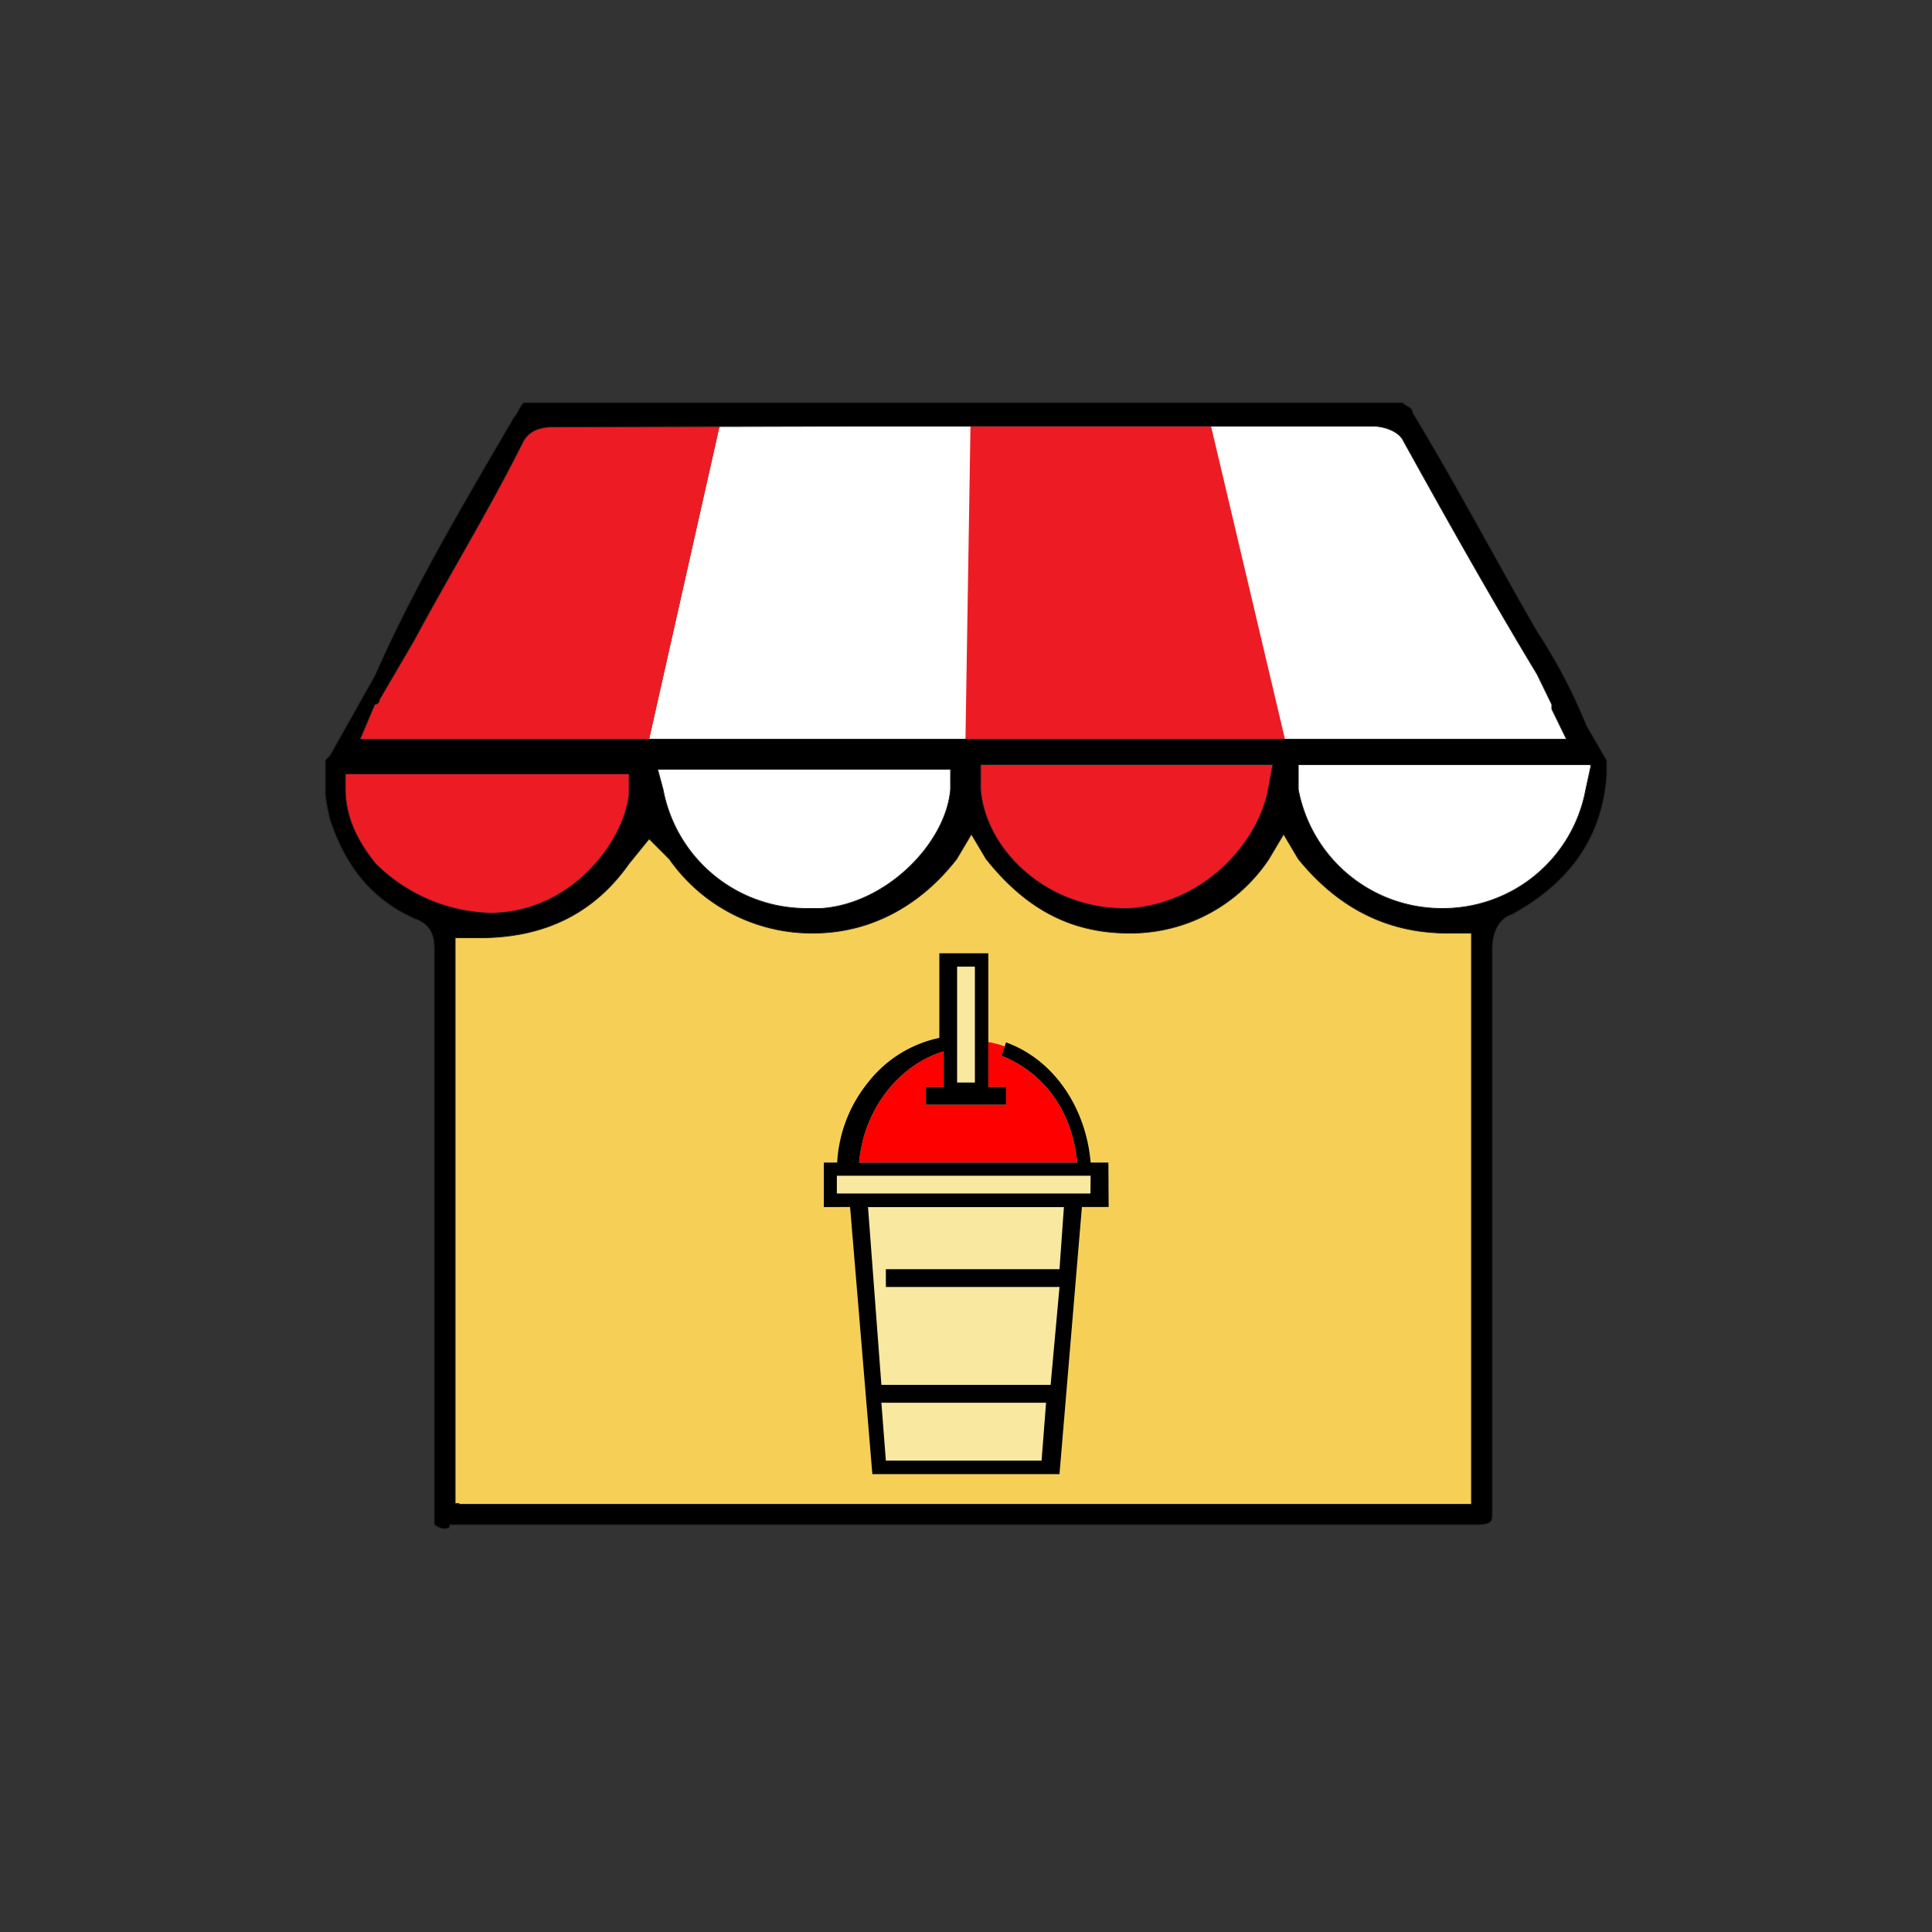 <svg id="Layer_1" data-name="Layer 1" xmlns="http://www.w3.org/2000/svg" viewBox="0 0 250 250"><rect x="0" y="0" width="250" height="250" fill="#333333" stroke="none"/><defs><style>.cls-1{fill:#fff;}.cls-2{fill:#ed1c24;}.cls-3{fill:#f6d056;}.cls-4{stroke:#231f20;stroke-miterlimit:10;stroke-width:0.1px;}.cls-5{fill:red;}.cls-6{fill:#f9e8a0;}</style></defs><title>Smoothie Shop</title><polygon class="cls-1" points="156.4 53.85 181.5 53.85 205.3 97.25 165.1 97.45 156.4 53.85"/><polygon class="cls-2" points="125 53.85 123.7 97.85 166.7 97.45 156.4 53.85 125 53.85"/><polygon class="cls-1" points="83.5 97.85 124.9 97.65 125.6 53.85 93.4 53.85 83.5 97.85"/><polygon class="cls-2" points="68.9 53.85 43.7 98.15 83.5 97.85 93.4 53.85 68.9 53.85"/><polygon class="cls-3" points="56.9 98.15 57.4 196.25 191.7 195.75 192.3 97.25 56.9 98.15"/><path class="cls-2" d="M46.2,98.65s-4.9.1-2.5,5.9,6.7,15.1,18.5,14.6,19.5-11.5,19.5-11.5,3.8-10.3-1-9.5S46.2,98.65,46.2,98.65Z"/><path class="cls-1" d="M87.2,98.65s-4.9.1-2.5,5.9,6.7,15.1,18.5,14.6,19.5-11.5,19.5-11.5,3.8-10.3-1-9.5S87.2,98.65,87.2,98.65Z"/><path class="cls-2" d="M128.2,98.65s-4.9.1-2.5,5.9,6.7,15.1,18.5,14.6,19.5-11.5,19.5-11.5,3.8-10.3-1-9.5S128.2,98.65,128.2,98.65Z"/><path class="cls-1" d="M169.2,98.65s-4.9.1-2.5,5.9,6.7,15.1,18.5,14.6,19.5-11.5,19.5-11.5,3.8-10.3-1-9.5S169.2,98.65,169.2,98.65Z"/><path class="cls-4" d="M57.5,197.85a2.55,2.55,0,0,1-1.3-.6v-74.5c0-1.9-.6-3.2-2.6-3.9-5.8-2.6-9-7.1-10.9-12.8a26.73,26.73,0,0,1-.6-3.2v-4.5l.6-.6,5.8-10.3C53.6,75.85,60.1,65,66.5,54c.6-.6.6-1.3,1.3-1.9H181.5c.6.6,1.3.6,1.3,1.3,5.8,9.6,10.9,19.3,16.1,28.3a70.56,70.56,0,0,1,6.4,12.2l2.6,4.5v1.9c-.6,8.4-5.1,14.1-12.2,18-1.9.6-2.6,2.6-2.6,4.5v71.9h0V196c0,.7,0,1.3-1.9,1.3H58.2c-.1.5-.1.5-.7.5Zm1.9-3.2h131v-73.9h-3.1c-7.7,0-14.1-3.2-19.3-9.6l-1.9-3.2-1.9,3.2a21.47,21.47,0,0,1-18,9.6c-7.7,0-13.5-3.2-18.6-9.6l-1.9-3.2-1.9,3.2c-4.5,5.8-10.9,9.6-18.6,9.6a22.51,22.51,0,0,1-18.6-9.6l-2.6-2.6-2.6,3.2c-4.5,6.4-10.9,9.6-19.3,9.6H58.9v73.2h.5ZM168,102.15a18.88,18.88,0,0,0,18.6,15.4h0a18.79,18.79,0,0,0,18.6-15.4l.7-3.2H168Zm-82.2,0a18.88,18.88,0,0,0,18.6,15.4h1.9c8.4-.6,16.1-8.4,16.7-15.4v-2.6H85.1Zm41.1,0c.6,7.7,8.4,15.4,18.6,15.4h.6c9.6-.6,16.7-8.4,18-15.4l.6-3.2H126.9Zm-82.2,0q0,4.8,3.9,9.6a21.92,21.92,0,0,0,14.8,6.4h0c10.3,0,17.3-9,18-15.4v-2.6H44.7Zm26.9-46.9c-1.9,0-3.2.6-3.9,1.9-4.5,9-9.6,17.3-14.1,25.7l-4.5,7.7a.59.59,0,0,1-.6.6l-1.9,4.5H202.7l-1.9-3.9v-.6l-1.9-3.9c-5.8-9.6-11.6-19.9-17.3-30.2-.6-1.3-2.6-1.9-3.9-1.9H110.2Z"/><path class="cls-5" d="M109.33,151.32h31s-1.4-16.62-15-16.71S109.33,151.32,109.33,151.32Z"/><path class="cls-6" d="M141.13,150.43c-.58-6.91-4.61-13.25-10.95-15.55l-.58,1.73c5.76,2.3,9.22,7.49,9.79,13.83H111.17c.58-6.91,5.18-12.67,10.95-14.4v4.61h-2.3v2.3h10.37v-2.3h-2.3V123.35h-6.34V134.3a15.83,15.83,0,0,0-9.22,5.76,17.94,17.94,0,0,0-4,10.37h-1.73v5.76H110l2.88,34.56H137.1L140,156.19h3.46v-5.76Z"/><path d="M143.43,150.43h-2.3c-.58-6.91-4.61-13.25-10.95-15.55l-.58,1.73c5.76,2.3,9.22,7.49,9.79,13.83H111.17c.58-6.91,5.18-12.67,10.95-14.4v4.61h-2.3v2.3h10.37v-2.3h-2.3V123.35h-6.34V134.3a15.83,15.83,0,0,0-9.22,5.76,18,18,0,0,0-4,10.37h-1.73v5.76H110l2.88,34.56H137.1L140,156.19h3.46Zm-17.28-25.35v15h-2.3v-15ZM114.63,189l-.58-7.49h21.31l-.58,7.49Zm22.47-24.77H114.63v2.3H137.1l-1.15,12.67H114.05l-1.73-23h25.35Zm4-9.79H108.29v-2.3h32.84Z"/></svg>